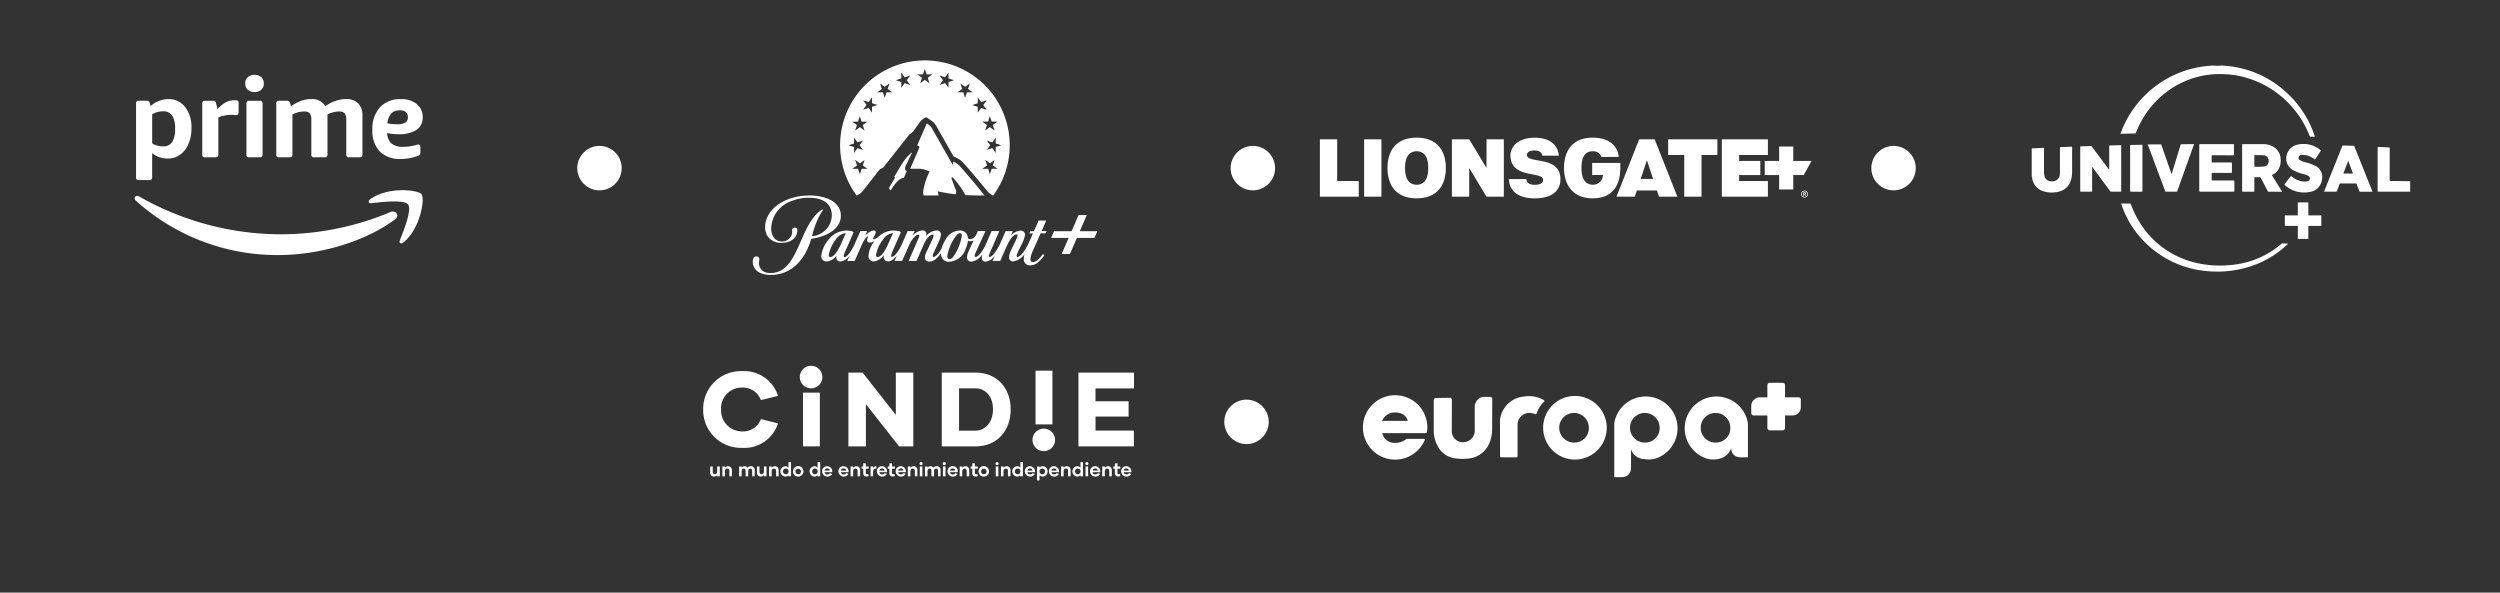 <svg xmlns="http://www.w3.org/2000/svg" xmlns:xlink="http://www.w3.org/1999/xlink" width="394.105" height="93.419" viewBox="0 0 394.105 93.419">
  <rect x="0" y="0" width="394.105" height="93.419" fill="#333333" stroke="none"/>
  <defs>
    <clipPath id="clip-path">
      <rect id="Rectángulo_18610" data-name="Rectángulo 18610" width="45.404" height="28.416" fill="#fff"/>
    </clipPath>
    <clipPath id="clip-path-2">
      <rect id="Rectángulo_10197" data-name="Rectángulo 10197" width="54.318" height="33.814" fill="none"/>
    </clipPath>
  </defs>
  <g id="pqt_familiar_internacional" transform="translate(-9151 -3294)">
    <g id="Grupo_32707" data-name="Grupo 32707" transform="translate(0 -5)">
      <g id="Grupo_32700" data-name="Grupo 32700" transform="translate(9151 3299)">
        <rect id="Rectángulo_18532" data-name="Rectángulo 18532" width="87.278" height="52.682" rx="5" transform="translate(0 0)" fill="none"/>
        <g id="Grupo_20453" data-name="Grupo 20453" transform="translate(21.229 11.794)" clip-path="url(#clip-path)">
          <path id="Trazado_43170" data-name="Trazado 43170" d="M1.138,25.267a.481.481,0,0,1-.331-.1.449.449,0,0,1-.1-.34V13.2a.449.449,0,0,1,.1-.34.481.481,0,0,1,.331-.1H2.393a.45.45,0,0,1,.488.383L3,13.605a3.855,3.855,0,0,1,1.264-.8,4.036,4.036,0,0,1,1.508-.3A3.236,3.236,0,0,1,8.45,13.745a5.228,5.228,0,0,1,.985,3.347,6.1,6.1,0,0,1-.488,2.528,3.951,3.951,0,0,1-1.325,1.665,3.267,3.267,0,0,1-1.918.584,4.076,4.076,0,0,1-1.36-.227,3.269,3.269,0,0,1-1.1-.628v3.817a.477.477,0,0,1-.1.34.477.477,0,0,1-.34.1ZM4.955,19.95a1.632,1.632,0,0,0,1.438-.662A3.719,3.719,0,0,0,6.856,17.2a3.818,3.818,0,0,0-.453-2.11,1.629,1.629,0,0,0-1.447-.662,3.317,3.317,0,0,0-1.708.471V19.48a3.2,3.2,0,0,0,1.708.471" transform="translate(-0.487 -8.672)" fill="#fff"/>
          <path id="Trazado_43171" data-name="Trazado 43171" d="M35.186,22.071a.376.376,0,0,1-.436-.436V13.6a.449.449,0,0,1,.1-.34.481.481,0,0,1,.331-.1h1.255a.451.451,0,0,1,.488.383l.227.942A4.973,4.973,0,0,1,38.472,13.4a2.808,2.808,0,0,1,1.316-.323h.244a.51.51,0,0,1,.348.1.448.448,0,0,1,.1.34v1.464a.48.48,0,0,1-.1.331.448.448,0,0,1-.34.1q-.122,0-.314-.017c-.128-.011-.291-.017-.488-.017a5.2,5.2,0,0,0-.976.113,4.8,4.8,0,0,0-.976.288v5.857a.482.482,0,0,1-.1.331.449.449,0,0,1-.34.1Z" transform="translate(-24.095 -9.067)" fill="#fff"/>
          <path id="Trazado_43172" data-name="Trazado 43172" d="M58.307,2.719a1.514,1.514,0,0,1-1.063-.366,1.278,1.278,0,0,1-.4-.994,1.278,1.278,0,0,1,.4-.994,1.728,1.728,0,0,1,2.126,0,1.28,1.28,0,0,1,.4.994,1.28,1.28,0,0,1-.4.994,1.516,1.516,0,0,1-1.063.366M57.47,13a.376.376,0,0,1-.436-.436V4.532a.448.448,0,0,1,.1-.34.481.481,0,0,1,.331-.1h1.674a.476.476,0,0,1,.34.1.476.476,0,0,1,.1.34v8.036a.48.48,0,0,1-.1.331.448.448,0,0,1-.34.1Z" transform="translate(-39.414 0)" fill="#fff"/>
          <path id="Trazado_43173" data-name="Trazado 43173" d="M73.243,21.676a.376.376,0,0,1-.436-.436V13.2a.449.449,0,0,1,.1-.34.481.481,0,0,1,.331-.1H74.5a.45.45,0,0,1,.488.383l.14.471a7.517,7.517,0,0,1,1.665-.863,4.689,4.689,0,0,1,1.525-.253,2.346,2.346,0,0,1,2.214,1.115,7.138,7.138,0,0,1,1.674-.854,5.087,5.087,0,0,1,1.621-.262,2.537,2.537,0,0,1,1.891.68,2.587,2.587,0,0,1,.671,1.9V21.24a.481.481,0,0,1-.1.331.449.449,0,0,1-.34.1H84.277a.377.377,0,0,1-.436-.436v-5.6q0-1.185-1.063-1.185a4.42,4.42,0,0,0-1.9.453V21.24a.48.48,0,0,1-.1.331.448.448,0,0,1-.34.1H78.769a.376.376,0,0,1-.436-.436v-5.6q0-1.185-1.063-1.185a4.25,4.25,0,0,0-1.918.47V21.24a.481.481,0,0,1-.1.331.449.449,0,0,1-.34.1Z" transform="translate(-50.483 -8.672)" fill="#fff"/>
          <path id="Trazado_43174" data-name="Trazado 43174" d="M126.692,21.938a4.434,4.434,0,0,1-3.321-1.185,4.66,4.66,0,0,1-1.159-3.4A5.056,5.056,0,0,1,123.4,13.8a4.251,4.251,0,0,1,3.295-1.29,3.776,3.776,0,0,1,2.536.784,2.617,2.617,0,0,1,.915,2.092,2.241,2.241,0,0,1-.985,1.979,5.166,5.166,0,0,1-2.9.671,6.866,6.866,0,0,1-1.726-.192,2.367,2.367,0,0,0,.706,1.673,2.778,2.778,0,0,0,1.822.506,7.237,7.237,0,0,0,.95-.061,11.81,11.81,0,0,0,1.281-.27.654.654,0,0,1,.1-.026.548.548,0,0,1,.087-.009q.3,0,.3.4v.8a.723.723,0,0,1-.078.392.641.641,0,0,1-.305.2,7.482,7.482,0,0,1-2.7.488m-.575-5.473a2.368,2.368,0,0,0,1.29-.27.93.93,0,0,0,.4-.828q0-1.1-1.307-1.1-1.674,0-1.935,2.057a7.916,7.916,0,0,0,1.551.14" transform="translate(-84.74 -8.672)" fill="#fff"/>
          <path id="Trazado_43175" data-name="Trazado 43175" d="M41.04,65.954c-4.971,3.668-12.177,5.619-18.383,5.619A33.267,33.267,0,0,1,.2,63.007c-.465-.42-.05-.994.509-.669A45.2,45.2,0,0,0,23.179,68.3a44.7,44.7,0,0,0,17.138-3.507c.84-.356,1.545.554.722,1.161" transform="translate(0 -43.158)" fill="#fff" fill-rule="evenodd"/>
          <path id="Trazado_43176" data-name="Trazado 43176" d="M126.534,61.571c-.636-.814-4.2-.386-5.805-.194-.485.058-.561-.366-.123-.673,2.846-2,7.508-1.421,8.05-.752s-.143,5.349-2.81,7.58c-.41.343-.8.16-.619-.293.6-1.5,1.944-4.853,1.307-5.668" transform="translate(-83.426 -41.136)" fill="#fff" fill-rule="evenodd"/>
        </g>
      </g>
      <g id="Grupo_32701" data-name="Grupo 32701" transform="translate(366 138.641)">
        <rect id="Rectángulo_18532-2" data-name="Rectángulo 18532" width="88.105" height="53.18" rx="5" transform="translate(8887 3160.359)" fill="none"/>
        <g id="paramount_Blanco" data-name="paramount + Blanco" transform="translate(8903.669 3169.884)">
          <g id="paramount_Blanco-2" data-name="paramount + Blanco" transform="translate(0 0)" clip-path="url(#clip-path-2)">
            <path id="Trazado_25772" data-name="Trazado 25772" d="M363.269,246.624c-.131-.054-.352-.3.012-.984l.847-1.771c.024-.054-.036-.119-.077-.078l-.74.746a12.778,12.778,0,0,0-1.062,1.581l-.895,1.491a.119.119,0,0,1,.107.179l-.823,1.378c-.2.34.161.585.209.5,1.288-2.082,2.04-1.915,2.04-1.915l.43-1a.1.1,0,0,0,0-.08.1.1,0,0,0-.056-.057" transform="translate(-339.071 -229.238)" fill="#fff"/>
            <path id="Trazado_25773" data-name="Trazado 25773" d="M244.166,0a13.367,13.367,0,0,0-10.754,21.3,2.788,2.788,0,0,0,1.1-.883L237,17.237a.507.507,0,0,1,.2-.155l.376-.161,4.092-5.189.6-.465,1.217-1.7a.506.506,0,0,1,.113-.113l.531-.388a.382.382,0,0,1,.441-.006l.644.453a2.535,2.535,0,0,1,.817.942L248.609,15a.406.406,0,0,0,.2.2,3.55,3.55,0,0,1,1.479,1.02c.31.334,1.664,1.855,3.567,4.211a2.7,2.7,0,0,0,1.074.871A13.368,13.368,0,0,0,244.166,0M234.4,14.106l-.865-.28-.537.74v-.913l-.865-.28.865-.28v-.919l.537.74.865-.28-.537.74Zm-.2,2.982-.28.865-.28-.865h-.913l.74-.537-.286-.865.74.537.74-.537-.28.865.74.537Zm.173-6.9.28.865-.74-.537-.74.537.28-.865-.74-.537h.913l.28-.865.28.865h.913Zm1.461-1.962-.537-.74-.865.28.537-.74-.537-.74.865.28.537-.74V6.74l.865.28-.865.28Zm2.278-3.191-.28.871-.28-.871h-.913l.74-.537-.28-.865.74.537.74-.537-.28.865.74.537Zm2.869-1.461-.537.74V3.4l-.865-.28.865-.28V1.926l.537.74.865-.28-.537.74.537.74Zm3.638-.835.28.865-.74-.537-.74.537.28-.865-.74-.537h.913l.28-.865.28.865h.913Zm3.268.662v.913l-.537-.74-.865.28.537-.74-.537-.74.865.28.537-.74v.924l.865.28Zm6.042,9.233.865.28.537-.74v.913l.865.28-.865.28v.913l-.537-.74-.865.28.537-.74ZM250.5,5.9l-.28-.865h-.913l.74-.537-.28-.865.74.537.74-.537-.28.865.74.537h-.918Zm2,2.32V7.312l-.865-.28.865-.28V5.839l.537.74.865-.28-.537.74.537.74-.865-.28Zm1.634,1.425.28-.865.28.865h.913l-.74.537.28.865-.74-.537-.74.537.28-.865-.74-.537Zm.561,7.438-.274.865-.28-.865h-.913l.74-.537-.286-.865.74.537.739-.537-.28.865.74.537Z" transform="translate(-217.034)" fill="#fff"/>
            <path id="Trazado_25774" data-name="Trazado 25774" d="M423.351,177.571a.857.857,0,0,0-.03-.823l-.59-1.592c-.084-.2.1-.328.215-.191a17.685,17.685,0,0,1,1.408,1.825l.549.913c.477.03,1.783.066,3.042.066a3.585,3.585,0,0,1-.352-.406c-2.147-2.666-3.513-4.151-3.525-4.163a2.407,2.407,0,0,0-.972-.716l-.155-.072v.406a.049.049,0,0,1-.1.024l-3.161-5.553v-.018a1.778,1.778,0,0,0-.567-.656l-.31-.215-1.509,3.477a.328.328,0,0,1,.3.453l-1.4,3.221h1.276a3.8,3.8,0,0,1,1.443.286l.34.137a10.645,10.645,0,0,0-1.02,3.2,2.29,2.29,0,0,0,.083.591h2.344l-.1-.65a25.04,25.04,0,0,0,2.785.459" transform="translate(-391.376 -156.475)" fill="#fff"/>
            <path id="Trazado_25775" data-name="Trazado 25775" d="M13.874,360.191c0-2.153-2.284-3.191-4.992-3.191-2.9,0-5.565,1.288-6.537,3.28a3.776,3.776,0,0,0-.412,1.712,2.576,2.576,0,0,0,.412,1.455,2.553,2.553,0,0,0,2.26,1.008c1.348,0,2.41-.74,2.41-2.022a.351.351,0,0,0-.4-.358c-.418,0-.429.239-.418.358a1.59,1.59,0,0,1-1.616,1.813c-1.2,0-1.694-1.014-1.694-2.105a4.762,4.762,0,0,1,3.418-4.336,6.96,6.96,0,0,1,2.553-.447c1.974,0,3.591.758,3.591,2.791a3.386,3.386,0,0,1-3.131,3.268l.072-.227a12.484,12.484,0,0,1,1.473-3.62,2.79,2.79,0,0,1,.191-.256l-.1-.119a4.149,4.149,0,0,0-.429.3c-3.268,2.553-3.37,9.728-7.724,9.728a3.372,3.372,0,0,1-.447-.03,1.524,1.524,0,0,1-1.384-1.6c0-.167.06-.4.06-.531a.435.435,0,0,0-.429-.447H.55c-.388,0-.549.31-.561.746-.03,1.264.907,2,2.35,2.141.161.012.316.018.489.018,3.4,0,5.481-2.571,6.37-5.69a7.48,7.48,0,0,0,1.324-.28c1.575-.441,3.352-1.5,3.352-3.358" transform="translate(0.011 -335.707)" fill="#fff"/>
            <path id="Trazado_25776" data-name="Trazado 25776" d="M216.459,423.1h-1.193l-.274.626-.471,1.056h-.561l-.167.358h.579l-.692,1.545c-.5,1.086-1.276,2.153-1.724,2.153-.1,0-.161-.042-.161-.137a1.417,1.417,0,0,1,.137-.471c.107-.28.37-.805.537-1.157a5.682,5.682,0,0,0,.65-1.682.672.672,0,0,0-.74-.7,2.3,2.3,0,0,0-1.5.805l.3-.716h-1.121l-.919,2.093c-.37.74-1.115,1.962-1.587,1.962-.1,0-.137-.06-.137-.161a.841.841,0,0,1,.071-.257l.591-1.378.99-2.279h-1.217l-.966,2.219c-.3.686-1.056,1.855-1.545,1.855a.155.155,0,0,1-.167-.137v-.042a1.663,1.663,0,0,1,.161-.5l.507-1.115,1.044-2.279h-1.2l-.239.519a1.17,1.17,0,0,1-.954.757.4.4,0,0,1-.388-.179,1.189,1.189,0,0,0-1.276-1.175,2.578,2.578,0,0,0-2.171,1.306,6.677,6.677,0,0,0-.716,1.586c-.429.71-.877,1.259-1.235,1.259-.09,0-.149-.048-.149-.167a1.96,1.96,0,0,1,.161-.489l.775-1.688a3.283,3.283,0,0,0,.37-1.2.615.615,0,0,0-.656-.62,2.4,2.4,0,0,0-1.676.865,1.141,1.141,0,0,0,.018-.256.538.538,0,0,0-.608-.608,2.168,2.168,0,0,0-1.545.865l.316-.775h-1.091l-.924,2.094c-.441.984-1.145,1.962-1.545,1.962-.089,0-.149-.048-.149-.167a5.253,5.253,0,0,1,.286-.847l1.229-2.779c.089-.209-.5-.34-1.247-.34a3.561,3.561,0,0,0-2.135.865,1.928,1.928,0,0,1-.859.507c-.149,0-.107-.042-.107-.089,0-.167.412-.65.412-1.014,0-.167-.09-.28-.322-.28a2.159,2.159,0,0,0-1.336.859l.316-.769h-1.074l-.924,2.094c-.441.984-1.169,2.016-1.563,2.016-.089,0-.149-.048-.149-.167a4.314,4.314,0,0,1,.31-.889l1.229-2.791c.089-.209-.5-.34-1.247-.34a3.684,3.684,0,0,0-2.75,1.515,4.868,4.868,0,0,0-1.068,2.421.817.817,0,0,0,.889.936,2.241,2.241,0,0,0,1.515-.924,1.988,1.988,0,0,0-.042.238c0,.4.161.686.65.686a2.071,2.071,0,0,0,1.455-.924l-.37.847h1.163l1.145-2.6c.382-.847.805-1.288.924-1.288s.06.018.06.048a1.785,1.785,0,0,0-.179.549c0,.221.119.388.441.388a1.306,1.306,0,0,0,.775-.28,4.294,4.294,0,0,0-.984,2.32.817.817,0,0,0,.889.936,2.361,2.361,0,0,0,1.533-1,2.431,2.431,0,0,0-.018.28.651.651,0,0,0,.668.716c.447,0,.895-.31,1.4-.918l-.37.835h1.2l1.1-2.481c.477-1.074,1.127-1.652,1.443-1.652a.143.143,0,0,1,.161.131v.03a1.074,1.074,0,0,1-.1.346l-1.575,3.638h1.229l1.115-2.529c.477-1.086,1.008-1.616,1.408-1.616.119,0,.167.06.167.191a1.086,1.086,0,0,1-.107.4l-1.08,2.29a2.126,2.126,0,0,0-.179.7c0,.352.191.656.728.656.7,0,1.229-.531,1.825-1.318v.167a1.185,1.185,0,0,0,1.324,1.175,2.861,2.861,0,0,0,2.523-1.962,4.253,4.253,0,0,0,.388-1.348.759.759,0,0,0,.388.078,1.051,1.051,0,0,0,.519-.131l-.191.411c-.221.459-.459.966-.65,1.4a2.248,2.248,0,0,0-.209.805.674.674,0,0,0,.728.74,2.45,2.45,0,0,0,1.634-1.109h.012a1.84,1.84,0,0,0-.048.412c0,.358.107.7.608.7a2.2,2.2,0,0,0,1.467-.948l-.37.835h1.2l.966-2.195c.549-1.235,1.1-1.986,1.6-1.986a.167.167,0,0,1,.167.149v.03a6.373,6.373,0,0,1-.567,1.348c-.268.573-.441.919-.567,1.229a2.344,2.344,0,0,0-.209.829.617.617,0,0,0,.68.668,2.66,2.66,0,0,0,1.783-1.187,2.48,2.48,0,0,0-.137.757.946.946,0,0,0,1.008,1.05,1.868,1.868,0,0,0,1.085-.358,4.974,4.974,0,0,0,1.139-1.235l-.209-.2A4.451,4.451,0,0,1,215,429.41a1.013,1.013,0,0,1-.62.238c-.251,0-.412-.131-.412-.447a4.1,4.1,0,0,1,.382-1.324c.012-.012.34-.745.65-1.455.257-.6.519-1.175.567-1.294h.787l.161-.358h-.775Zm-34,5.75c-.167,0-.286-.06-.286-.28a5.5,5.5,0,0,1,1.109-2.469,2.128,2.128,0,0,1,1.587-1.008l-.757,1.694c-.567,1.276-1.187,2.064-1.646,2.064m7.455,0a.259.259,0,0,1-.3-.28,5.5,5.5,0,0,1,1.109-2.469,2.128,2.128,0,0,1,1.587-1.008l-.769,1.694c-.579,1.306-1.163,2.064-1.634,2.064m13.235-3.3a7.9,7.9,0,0,1-1.264,3.149c-.268.376-.5.489-.7.489s-.358-.227-.316-.567a7.64,7.64,0,0,1,1.229-2.911c.31-.429.519-.608.758-.608s.31.2.3.447" transform="translate(-170.199 -397.865)" fill="#fff"/>
            <path id="Trazado_25777" data-name="Trazado 25777" d="M793.121,411.335l1.1-2.535h-1.3l-1.1,2.535h-2.762L788.6,412.4h2.762l-1.1,2.535h1.3l1.1-2.535h2.761l.459-1.062Z" transform="translate(-741.565 -384.418)" fill="#fff"/>
          </g>
        </g>
      </g>
      <g id="Grupo_32703" data-name="Grupo 32703" transform="translate(9457 3299)">
        <rect id="Rectángulo_18532-3" data-name="Rectángulo 18532" width="88.105" height="53.18" rx="5" transform="translate(0 0)" fill="none"/>
        <g id="Grupo_22158" data-name="Grupo 22158" transform="translate(14.288 10.319)">
          <path id="Trazado_42240" data-name="Trazado 42240" d="M44.983-378.069c-.54.025-1.08.047-1.62.06-.107,0-.133.028-.132.134,0,1.088,0,2.176,0,3.264,0,.245.008.491-.006.735a1.2,1.2,0,0,1-1.359,1.265,1.083,1.083,0,0,1-1.055-.8,2,2,0,0,1-.088-.6c0-1.241,0-2.482,0-3.723,0-.139-.035-.161-.167-.155-.591.028-1.181.078-1.773.07v4.383a1.437,1.437,0,0,1,.09.406,2.488,2.488,0,0,0,1.768,1.984,4.361,4.361,0,0,0,2.577.011,2.5,2.5,0,0,0,1.726-1.694,4.552,4.552,0,0,0,.207-1.447c0-1.241,0-2.482.006-3.723C45.164-378.055,45.111-378.075,44.983-378.069Z" transform="translate(-38.788 390.88)" fill="#fff"/>
          <path id="Trazado_42241" data-name="Trazado 42241" d="M232.621-372.585c-.124,0-.148-.043-.148-.158,0-1.655,0-3.31.006-4.965,0-.13-.038-.162-.156-.166-.535-.02-1.07-.043-1.6-.076-.129-.008-.146.032-.146.146q0,3.379,0,6.758c0,.115.022.153.146.152.976-.006,1.951,0,2.927,0l2.053,0v-1.655C234.673-372.567,233.647-372.58,232.621-372.585Z" transform="translate(-176.05 390.795)" fill="#fff"/>
          <path id="Trazado_42242" data-name="Trazado 42242" d="M140.908-423.1c0-.009.013-.015.008-.026h-.889c-.005.011,0,.018.008.027Z" transform="translate(-111.245 423.13)" fill="#fff"/>
          <path id="Trazado_42243" data-name="Trazado 42243" d="M143.367-423.106c0-.008.011-.015.006-.025h-.214c0,.009,0,.017,0,.026Z" transform="translate(-113.487 423.13)" fill="#fff"/>
          <path id="Trazado_42244" data-name="Trazado 42244" d="M139.483-423.1a.168.168,0,0,0,0-.027h-.215c-.005.01,0,.017.006.025Z" transform="translate(-110.704 423.13)" fill="#fff"/>
          <path id="Trazado_42245" data-name="Trazado 42245" d="M90.414-412.535a14.6,14.6,0,0,1,.716-1.551,14.418,14.418,0,0,1,4.953-5.459,13.935,13.935,0,0,1,8.283-2.211,14.234,14.234,0,0,1,3.973.725,15.206,15.206,0,0,1,6.622,4.377,15.014,15.014,0,0,1,2.826,4.617c.041.106.087.154.205.145.153-.012.306,0,.46,0,.178,0,.179,0,.123-.165a15.986,15.986,0,0,0-4.262-6.653A15.961,15.961,0,0,0,104.06-423.1a.131.131,0,0,1,0-.026h-.184a.059.059,0,0,1,0,.025h-.008c0,.007,0,.016-.005.022a.164.164,0,0,1-.2-.021h-.012c0,.008,0,.018-.007.024a2.691,2.691,0,0,1-.859,0c-.008-.005,0-.015-.006-.022h-.011a.167.167,0,0,1-.2.019c-.007-.006,0-.014,0-.021h-.008a.123.123,0,0,1,0-.025h-.184a.068.068,0,0,1,0,.027,16.2,16.2,0,0,0-14.4,10.74c.774-.018,1.544-.036,2.314-.05C90.377-412.415,90.391-412.475,90.414-412.535Z" transform="translate(-73.989 423.13)" fill="#fff"/>
          <path id="Trazado_42246" data-name="Trazado 42246" d="M72.137-378.8c0-.106-.023-.135-.134-.131-.535.021-1.071.034-1.607.046-.111,0-.151.035-.151.158.005,1.154,0,2.309,0,3.463a.323.323,0,0,1-.024.182l-.175-.233-2.521-3.371c-.043-.057-.077-.111-.167-.108-.515.019-1.03.036-1.545.046-.106,0-.137.032-.137.139q0,3.441,0,6.88c0,.112.036.133.139.132.526,0,1.052-.007,1.578,0,.126,0,.16-.031.159-.159-.005-1.195,0-2.39,0-3.585,0-.05-.019-.107.027-.157q1.4,1.9,2.794,3.789a.229.229,0,0,0,.211.112q.7-.01,1.41,0c.113,0,.143-.023.143-.14-.005-1.154,0-2.309,0-3.463C72.134-376.4,72.133-377.6,72.137-378.8Z" transform="translate(-58.034 391.496)" fill="#fff"/>
          <path id="Trazado_42247" data-name="Trazado 42247" d="M160.207-374.53c-.056-.089-.053-.122.048-.174a2.244,2.244,0,0,0,1.165-1.389,2.951,2.951,0,0,0,.1-1.122,2.3,2.3,0,0,0-1.3-1.973,3.208,3.208,0,0,0-1.448-.333c-1.057-.007-2.115,0-3.172,0-.109,0-.147.02-.147.141q.006,3.609,0,7.218c0,.11.02.148.14.146q.82-.011,1.64,0c.128,0,.147-.042.146-.155,0-.664,0-1.328-.005-1.992,0-.125.038-.152.153-.147a5.732,5.732,0,0,0,.628,0,.246.246,0,0,1,.269.161c.35.679.709,1.353,1.064,2.029.029.054.044.1.127.1.7,0,1.408,0,2.141,0l-.1-.168Q160.932-373.361,160.207-374.53Zm-.617-2.051a.811.811,0,0,1-.694.589,10.576,10.576,0,0,1-1.451.035c-.086,0-.064-.062-.064-.108,0-.27,0-.54,0-.811s0-.531,0-.8c0-.06,0-.108.083-.106.444.011.888-.023,1.33.016A.88.88,0,0,1,159.59-376.581Z" transform="translate(-122.288 391.922)" fill="#fff"/>
          <path id="Trazado_42248" data-name="Trazado 42248" d="M131.832-372.022q2.636-.006,5.271,0c.1,0,.127-.025.126-.125-.005-.485-.008-.971,0-1.456,0-.146-.023-.2-.186-.194-1.078.009-2.155,0-3.234.007-.11,0-.164-.013-.159-.145.011-.3.012-.592,0-.888-.005-.138.037-.167.17-.166.96.006,1.92,0,2.881.006.115,0,.146-.03.144-.144-.007-.449-.008-.9,0-1.348,0-.129-.034-.159-.16-.158-.965.005-1.931,0-2.9.005-.105,0-.14-.026-.138-.135.007-.281.01-.562,0-.843-.005-.129.03-.158.157-.157,1.077.006,2.156,0,3.233.005.092,0,.132-.013.13-.121q-.01-.758,0-1.517c0-.117-.043-.129-.142-.129q-2.59,0-5.179,0c-.12,0-.152.03-.151.151,0,1.2,0,2.4,0,3.6s0,2.411,0,3.616C131.7-372.056,131.72-372.021,131.832-372.022Z" transform="translate(-105.287 391.923)" fill="#fff"/>
          <path id="Trazado_42249" data-name="Trazado 42249" d="M183.748-376.188a6.526,6.526,0,0,0-1.349-.48,3.282,3.282,0,0,1-.968-.365.43.43,0,0,1-.243-.455.446.446,0,0,1,.38-.35,1.568,1.568,0,0,1,.609-.012,3.334,3.334,0,0,1,1.5.648c.089.065.121.054.178-.035.255-.4.515-.8.784-1.187.071-.1.059-.152-.034-.229a4.064,4.064,0,0,0-2.656-.934,3.528,3.528,0,0,0-.9.1,2.227,2.227,0,0,0-1.739,2.714,2.05,2.05,0,0,0,1.093,1.348,6.03,6.03,0,0,0,1.495.566,3.144,3.144,0,0,1,.856.315.43.43,0,0,1,.225.422.44.44,0,0,1-.3.388,1.2,1.2,0,0,1-.435.073,3.234,3.234,0,0,1-2.093-.774c-.152-.121-.152-.122-.273.036l-.776,1.006c-.165.215-.167.218.044.393a4.511,4.511,0,0,0,3.768.98,2.2,2.2,0,0,0,1.955-1.925A1.956,1.956,0,0,0,183.748-376.188Z" transform="translate(-139.128 391.966)" fill="#fff"/>
          <path id="Trazado_42250" data-name="Trazado 42250" d="M207.31-374.48l-1.633-4.08c-.028-.068-.042-.135-.151-.137q-.8-.01-1.607-.04c-.109,0-.146.04-.182.132q-1.155,2.893-2.316,5.785l-.538,1.342c.02.01.028.018.037.018.623,0,1.246,0,1.87,0,.085,0,.1-.052.12-.109.139-.361.281-.721.416-1.083a.136.136,0,0,1,.153-.1q1.2.006,2.391,0a.136.136,0,0,1,.152.107c.133.357.275.712.407,1.07a.158.158,0,0,0,.177.121c.6-.005,1.2,0,1.793,0,.034,0,.068,0,.1-.006.016-.046-.01-.075-.023-.108Zm-3.39.159.77-2.021.747,2.021Z" transform="translate(-154.801 391.358)" fill="#fff"/>
          <path id="Trazado_42251" data-name="Trazado 42251" d="M108.288-379.369q-.385,1.264-.777,2.525c-.208.673-.417,1.347-.627,2.026-.052-.026-.053-.073-.065-.108q-.376-1.074-.747-2.149-.4-1.146-.8-2.292c-.02-.058-.033-.106-.119-.105-.668,0-1.337,0-2.039,0,.029.088.041.126.055.164q1.343,3.588,2.684,7.176a.154.154,0,0,0,.177.116q.781-.008,1.563,0a.17.17,0,0,0,.193-.136q1.136-3.184,2.279-6.365c.118-.328.235-.657.358-1h-.171c-.6.005-1.195.014-1.792.012C108.351-379.506,108.317-379.465,108.288-379.369Z" transform="translate(-84.829 391.916)" fill="#fff"/>
          <path id="Trazado_42252" data-name="Trazado 42252" d="M95.172-379.166c-.576.018-1.152.028-1.729.036-.09,0-.107.03-.107.113q0,3.569,0,7.139c0,.1.031.115.121.115.557,0,1.113-.005,1.67,0,.116,0,.152-.023.151-.147-.005-1.18,0-2.359,0-3.539s0-2.39,0-3.585C95.275-379.106,95.29-379.17,95.172-379.166Z" transform="translate(-77.829 391.665)" fill="#fff"/>
          <path id="Trazado_42253" data-name="Trazado 42253" d="M184.874-345.146h-2.048v-2.048h-1.658v2.048H179.12v1.658h2.048v2.048h1.658v-2.048h2.048Z" transform="translate(-139.225 368.782)" fill="#fff"/>
          <path id="Trazado_42254" data-name="Trazado 42254" d="M105.454-336.858a16.585,16.585,0,0,1-3.969-.115,14.577,14.577,0,0,1-4.5-1.405,14.135,14.135,0,0,1-6.108-5.971,15.581,15.581,0,0,1-.952-2.1c-.019-.052-.02-.12-.112-.119-.469,0-.937,0-1.4,0-.023.055.007.091.02.128a15.1,15.1,0,0,0,3.5,5.768,15.659,15.659,0,0,0,9.969,4.757,16.683,16.683,0,0,0,5.742-.424,15.341,15.341,0,0,0,7.087-3.9l-.975-.049A14.035,14.035,0,0,1,105.454-336.858Z" transform="translate(-74.299 368.332)" fill="#fff"/>
        </g>
      </g>
      <g id="Grupo_32702" data-name="Grupo 32702" transform="translate(9355 3299)">
        <g id="Grupo_32673" data-name="Grupo 32673" transform="translate(4.069 21.703)">
          <path id="Trazado_42373" data-name="Trazado 42373" d="M76.595,8.884a.176.176,0,0,0-.152-.282h-.23v.579h.109V8.955h.08l.124.225h.125l-.137-.241A.168.168,0,0,0,76.595,8.884Zm-.161-.035h-.113V8.71h.113c.055,0,.084.023.084.069S76.49,8.849,76.434,8.849Zm-.033-.5a.544.544,0,1,0,.544.544A.544.544,0,0,0,76.4,8.348Zm0,.982a.438.438,0,1,1,.438-.438A.439.439,0,0,1,76.4,9.33Zm-.123-3.435H74.627V8.164H72.4V5.895H70.131V3.667H72.4V1.4h2.228V3.667h2.888Zm-5.65.94V9.305H63.365V.257h7.263V2.728H66.093v.939H69.43V5.895H66.093v.94ZM54.9.257h7.761V2.728h-2.5V9.305H57.436V2.728H54.9Zm-4.564,0L46.757,9.3h2.891l.326-.983h3.164l.326.983h2.891L52.773.257Zm.237,6.252.98-2.953.98,2.953ZM47.365,4.781c-.01,2.448-1,4.781-4.361,4.781-3.312,0-4.51-2.333-4.521-4.781C38.494,2.333,39.585,0,43.005,0h0c3.529,0,4.092,2.333,4.1,3.041H44.35s-.118-.9-1.338-.9c-.993,0-1.774.618-1.774,2.637,0,2.127.94,2.637,1.771,2.637a1.528,1.528,0,0,0,1.605-1.535H42.924V3.98h4.441ZM37.922,6.566c0,1.675-1.212,3-4.026,3-3.8,0-4.085-2.333-4.095-3.041h2.757c0,.387.226.9,1.338.9,1.007,0,1.3-.388,1.3-.753,0-1.48-5.161-.066-5.161-3.937,0-.639.519-2.727,3.848-2.727,3.275,0,3.774,2.139,3.774,2.829H35.031c0-.286-.2-.818-1.192-.818-.885,0-1.192.322-1.192.717C32.647,4.179,37.922,2.728,37.922,6.566ZM26.268.257H29V9.305H26.268L23.539,4.781V9.305H20.811V.257H23.54l2.728,4.524ZM15.256,0c-3.474,0-4.593,2.333-4.6,4.781.01,2.448,1.129,4.781,4.6,4.781s4.593-2.333,4.6-4.781C19.849,2.333,18.73,0,15.256,0Zm0,7.418c-.885,0-1.829-.51-1.829-2.637s.944-2.637,1.829-2.637,1.829.51,1.829,2.637S16.141,7.418,15.256,7.418ZM6.973.257H9.7V9.305H6.973ZM2.728,6.834h3.4V9.305H0V.257H2.728Z" transform="translate(0)" fill="#fff"/>
        </g>
        <rect id="Rectángulo_18532-4" data-name="Rectángulo 18532" width="87.278" height="52.682" rx="5" transform="translate(0 0)" fill="none"/>
      </g>
      <ellipse id="Elipse_402" data-name="Elipse 402" cx="3.503" cy="3.503" rx="3.503" ry="3.503" transform="translate(9242 3322)" fill="#fff"/>
      <ellipse id="Elipse_403" data-name="Elipse 403" cx="3.503" cy="3.503" rx="3.503" ry="3.503" transform="translate(9345 3322)" fill="#fff"/>
      <ellipse id="Elipse_404" data-name="Elipse 404" cx="3.503" cy="3.503" rx="3.503" ry="3.503" transform="translate(9446 3322)" fill="#fff"/>
    </g>
    <g id="Grupo_32706" data-name="Grupo 32706" transform="translate(-5 -23)">
      <g id="Grupo_32704" data-name="Grupo 32704" transform="translate(9256 3356)">
        <rect id="Rectángulo_18532-5" data-name="Rectángulo 18532" width="89.337" height="53.925" rx="5" transform="translate(0 0)" fill="none"/>
        <g id="Grupo_22160" data-name="Grupo 22160" transform="translate(10.852 18.665)">
          <path id="Trazado_42620" data-name="Trazado 42620" d="M0,12.179A5.936,5.936,0,0,1,6.1,6.132a5.6,5.6,0,0,1,5.7,3.9L9.1,10.7a3.038,3.038,0,0,0-2.99-1.977,3.25,3.25,0,0,0-3.289,3.439,3.306,3.306,0,0,0,3.289,3.472A2.994,2.994,0,0,0,9.1,13.69l2.691.681a5.544,5.544,0,0,1-5.648,3.854A5.948,5.948,0,0,1,0,12.179" transform="translate(0 -5.29)" fill="#fff"/>
          <rect id="Rectángulo_18371" data-name="Rectángulo 18371" width="2.658" height="8.472" transform="translate(15.732 4.231)" fill="#fff"/>
          <path id="Trazado_42621" data-name="Trazado 42621" d="M176.926,7.827V19.455h-2.243l-5.233-6.661v6.661h-2.758V7.827h2.243l5.233,6.661V7.827Z" transform="translate(-143.801 -6.752)" fill="#fff"/>
          <path id="Trazado_42622" data-name="Trazado 42622" d="M284.734,13.641c0,3.372-2.176,5.814-5.5,5.814H273.87V7.827h5.366c3.272,0,5.5,2.359,5.5,5.814m-2.791-.05c0-2.043-1.213-3.289-2.774-3.289h-2.575V16.98h2.575c1.562,0,2.774-1.345,2.774-3.389" transform="translate(-236.26 -6.752)" fill="#fff"/>
          <path id="Trazado_42623" data-name="Trazado 42623" d="M433.444,10.319v2.027h5.216v2.409h-5.216v2.209h6.047v2.492h-8.738V7.827h8.755v2.492Z" transform="translate(-371.598 -6.752)" fill="#fff"/>
          <path id="Trazado_42624" data-name="Trazado 42624" d="M114.447,1.777A1.777,1.777,0,1,1,112.669,0a1.778,1.778,0,0,1,1.777,1.777" transform="translate(-95.663 0)" fill="#fff"/>
          <rect id="Rectángulo_18372" data-name="Rectángulo 18372" width="2.658" height="8.472" transform="translate(52.394 0.768)" fill="#fff"/>
          <path id="Trazado_42625" data-name="Trazado 42625" d="M379.8,72.1a1.777,1.777,0,1,0,1.777,1.778A1.778,1.778,0,0,0,379.8,72.1" transform="translate(-326.109 -62.195)" fill="#fff"/>
          <path id="Trazado_42626" data-name="Trazado 42626" d="M9.568,115.588v1.548h-.4v-.2a.6.6,0,0,1-.5.239c-.407,0-.612-.272-.612-.688v-.9h.4v.826c0,.236.107.388.33.388s.373-.177.373-.453v-.762Z" transform="translate(-6.951 -99.714)" fill="#fff"/>
          <path id="Trazado_42627" data-name="Trazado 42627" d="M23.465,115.961v.905h-.4v-.829c0-.236-.107-.385-.33-.385s-.373.177-.373.449v.765h-.4v-1.548h.4v.2a.615.615,0,0,1,.5-.239c.4,0,.609.272.609.685" transform="translate(-18.939 -99.445)" fill="#fff"/>
          <path id="Trazado_42628" data-name="Trazado 42628" d="M43.68,115.946v.921h-.4v-.835c0-.232-.086-.379-.3-.379s-.327.162-.327.425v.789h-.407v-.835c0-.229-.083-.379-.29-.379s-.333.165-.333.437v.777h-.4v-1.547h.4v.183a.562.562,0,0,1,.459-.226.517.517,0,0,1,.465.232.644.644,0,0,1,.523-.232.591.591,0,0,1,.612.67" transform="translate(-35.558 -99.445)" fill="#fff"/>
          <path id="Trazado_42629" data-name="Trazado 42629" d="M63.218,115.588v1.548h-.4v-.2a.6.6,0,0,1-.5.239c-.407,0-.612-.272-.612-.688v-.9h.4v.826c0,.236.107.388.33.388s.373-.177.373-.453v-.762Z" transform="translate(-53.233 -99.714)" fill="#fff"/>
          <path id="Trazado_42630" data-name="Trazado 42630" d="M77.115,115.961v.905h-.4v-.829c0-.236-.107-.385-.33-.385s-.373.177-.373.449v.765h-.4v-1.548h.4v.2a.615.615,0,0,1,.5-.239c.4,0,.609.272.609.685" transform="translate(-65.221 -99.445)" fill="#fff"/>
          <path id="Trazado_42631" data-name="Trazado 42631" d="M90.368,110.6v2.233h-.407v-.19a.615.615,0,0,1-.5.232.818.818,0,0,1,0-1.633.613.613,0,0,1,.5.229V110.6Zm-.395,1.456a.436.436,0,0,0-.44-.453.456.456,0,0,0,0,.911.439.439,0,0,0,.44-.459" transform="translate(-76.517 -95.41)" fill="#fff"/>
          <path id="Trazado_42632" data-name="Trazado 42632" d="M103.063,116.093a.827.827,0,1,1,.829.817.8.8,0,0,1-.829-.817m1.263,0a.435.435,0,1,0-.434.45.427.427,0,0,0,.434-.45" transform="translate(-88.909 -99.445)" fill="#fff"/>
          <path id="Trazado_42633" data-name="Trazado 42633" d="M123.8,110.6v2.233h-.407v-.19a.615.615,0,0,1-.5.232.818.818,0,0,1,0-1.633.613.613,0,0,1,.5.229V110.6Zm-.395,1.456a.436.436,0,0,0-.44-.453.456.456,0,0,0,0,.911.439.439,0,0,0,.44-.459" transform="translate(-105.355 -95.41)" fill="#fff"/>
          <path id="Trazado_42634" data-name="Trazado 42634" d="M136.491,116.093a.784.784,0,0,1,.81-.817.815.815,0,0,1,.789.939h-1.2a.4.4,0,0,0,.45.352.4.4,0,0,0,.376-.2l.364.107a.846.846,0,0,1-1.587-.376m1.214-.132a.379.379,0,0,0-.407-.343.4.4,0,0,0-.41.343Z" transform="translate(-117.747 -99.445)" fill="#fff"/>
          <path id="Trazado_42635" data-name="Trazado 42635" d="M155.22,116.093a.784.784,0,0,1,.81-.817.815.815,0,0,1,.789.939h-1.2a.4.4,0,0,0,.45.352.4.4,0,0,0,.376-.2l.364.107a.846.846,0,0,1-1.587-.376m1.214-.132a.379.379,0,0,0-.407-.343.4.4,0,0,0-.41.343Z" transform="translate(-133.904 -99.445)" fill="#fff"/>
          <path id="Trazado_42636" data-name="Trazado 42636" d="M170.672,115.961v.905h-.4v-.829c0-.236-.107-.385-.33-.385s-.373.177-.373.449v.765h-.4v-1.548h.4v.2a.615.615,0,0,1,.5-.239c.4,0,.609.272.609.685" transform="translate(-145.93 -99.445)" fill="#fff"/>
          <path id="Trazado_42637" data-name="Trazado 42637" d="M182.948,113.935a.929.929,0,0,1-.361.073.484.484,0,0,1-.517-.553v-.664h-.26v-.355h.26v-.5h.407v.5h.453v.355h-.453v.664a.172.172,0,0,0,.19.2.377.377,0,0,0,.184-.043Z" transform="translate(-156.842 -96.563)" fill="#fff"/>
          <path id="Trazado_42638" data-name="Trazado 42638" d="M193.035,115.393v.379c-.33-.052-.511.1-.511.517v.673h-.4v-1.548h.4v.229a.465.465,0,0,1,.511-.251" transform="translate(-165.737 -99.54)" fill="#fff"/>
          <path id="Trazado_42639" data-name="Trazado 42639" d="M199.382,116.093a.784.784,0,0,1,.81-.817.815.815,0,0,1,.789.939h-1.2a.4.4,0,0,0,.45.352.4.4,0,0,0,.376-.2l.364.107a.846.846,0,0,1-1.587-.376m1.214-.132a.379.379,0,0,0-.407-.343.4.4,0,0,0-.41.343Z" transform="translate(-172.001 -99.445)" fill="#fff"/>
          <path id="Trazado_42640" data-name="Trazado 42640" d="M212.992,113.935a.929.929,0,0,1-.361.073.484.484,0,0,1-.517-.553v-.664h-.26v-.355h.26v-.5h.407v.5h.453v.355h-.453v.664a.172.172,0,0,0,.19.2.376.376,0,0,0,.183-.043Z" transform="translate(-182.76 -96.563)" fill="#fff"/>
          <path id="Trazado_42641" data-name="Trazado 42641" d="M220.94,116.093a.784.784,0,0,1,.81-.817.815.815,0,0,1,.789.939h-1.2a.4.4,0,0,0,.45.352.4.4,0,0,0,.376-.2l.364.107a.846.846,0,0,1-1.587-.376m1.214-.132a.379.379,0,0,0-.407-.343.4.4,0,0,0-.41.343Z" transform="translate(-190.598 -99.445)" fill="#fff"/>
          <path id="Trazado_42642" data-name="Trazado 42642" d="M236.392,115.961v.905h-.4v-.829c0-.236-.107-.385-.33-.385s-.373.177-.373.449v.765h-.4v-1.548h.4v.2a.615.615,0,0,1,.5-.239c.4,0,.609.272.609.685" transform="translate(-202.625 -99.445)" fill="#fff"/>
          <path id="Trazado_42643" data-name="Trazado 42643" d="M248.4,110.809a.242.242,0,1,1,.242.239.236.236,0,0,1-.242-.239m.034.456h.407v1.548h-.407Z" transform="translate(-214.286 -95.391)" fill="#fff"/>
          <path id="Trazado_42644" data-name="Trazado 42644" d="M257.008,115.946v.921h-.4v-.835c0-.232-.086-.379-.3-.379s-.327.162-.327.425v.789h-.407v-.835c0-.229-.083-.379-.29-.379s-.333.165-.333.437v.777h-.4v-1.547h.4v.183a.561.561,0,0,1,.459-.226.517.517,0,0,1,.465.232.643.643,0,0,1,.523-.232.591.591,0,0,1,.612.67" transform="translate(-219.589 -99.445)" fill="#fff"/>
          <path id="Trazado_42645" data-name="Trazado 42645" d="M274.99,110.809a.242.242,0,1,1,.242.239.236.236,0,0,1-.242-.239m.034.456h.407v1.548h-.407Z" transform="translate(-237.226 -95.391)" fill="#fff"/>
          <path id="Trazado_42646" data-name="Trazado 42646" d="M280.446,116.093a.784.784,0,0,1,.81-.817.755.755,0,0,1,.8.8.743.743,0,0,1-.009.144h-1.2a.4.4,0,0,0,.45.352.4.4,0,0,0,.376-.2l.364.107a.846.846,0,0,1-1.587-.376m1.214-.132a.379.379,0,0,0-.407-.343.4.4,0,0,0-.41.343Z" transform="translate(-241.933 -99.445)" fill="#fff"/>
          <path id="Trazado_42647" data-name="Trazado 42647" d="M295.9,115.961v.905h-.4v-.829c0-.236-.107-.385-.33-.385s-.373.177-.373.449v.765h-.4v-1.548h.4v.2a.615.615,0,0,1,.5-.239c.4,0,.609.272.609.685" transform="translate(-253.96 -99.445)" fill="#fff"/>
          <path id="Trazado_42648" data-name="Trazado 42648" d="M308.176,113.935a.929.929,0,0,1-.361.073.484.484,0,0,1-.517-.553v-.664h-.26v-.355h.26v-.5h.407v.5h.453v.355H307.7v.664a.172.172,0,0,0,.19.2.376.376,0,0,0,.183-.043Z" transform="translate(-264.873 -96.563)" fill="#fff"/>
          <path id="Trazado_42649" data-name="Trazado 42649" d="M316.123,116.093a.827.827,0,1,1,.829.817.8.8,0,0,1-.829-.817m1.263,0a.435.435,0,1,0-.434.45.427.427,0,0,0,.434-.45" transform="translate(-272.71 -99.445)" fill="#fff"/>
          <path id="Trazado_42650" data-name="Trazado 42650" d="M335.61,110.809a.242.242,0,1,1,.242.239.236.236,0,0,1-.242-.239m.034.456h.407v1.548h-.407Z" transform="translate(-289.521 -95.391)" fill="#fff"/>
          <path id="Trazado_42651" data-name="Trazado 42651" d="M343.268,115.961v.905h-.4v-.829c0-.236-.107-.385-.33-.385s-.373.177-.373.449v.765h-.4v-1.548h.4v.2a.615.615,0,0,1,.5-.239c.4,0,.609.272.609.685" transform="translate(-294.824 -99.445)" fill="#fff"/>
          <path id="Trazado_42652" data-name="Trazado 42652" d="M356.522,110.6v2.233h-.407v-.19a.615.615,0,0,1-.5.232.818.818,0,0,1,0-1.633.613.613,0,0,1,.5.229V110.6Zm-.395,1.456a.436.436,0,0,0-.44-.453.456.456,0,0,0,0,.911.439.439,0,0,0,.44-.459" transform="translate(-306.12 -95.41)" fill="#fff"/>
          <path id="Trazado_42653" data-name="Trazado 42653" d="M369.216,116.093a.784.784,0,0,1,.81-.817.815.815,0,0,1,.789.939h-1.2a.4.4,0,0,0,.45.352.4.4,0,0,0,.376-.2l.364.107a.846.846,0,0,1-1.587-.376m1.214-.132a.379.379,0,0,0-.407-.343.4.4,0,0,0-.41.343Z" transform="translate(-318.512 -99.445)" fill="#fff"/>
          <path id="Trazado_42654" data-name="Trazado 42654" d="M384.824,116.093a.775.775,0,0,1-.761.817.621.621,0,0,1-.5-.232v.832h-.4v-2.19h.4v.186a.619.619,0,0,1,.5-.229.773.773,0,0,1,.761.817m-.4,0a.426.426,0,0,0-.434-.453.456.456,0,0,0,0,.911.429.429,0,0,0,.434-.459" transform="translate(-330.538 -99.445)" fill="#fff"/>
          <path id="Trazado_42655" data-name="Trazado 42655" d="M396.831,116.093a.784.784,0,0,1,.81-.817.816.816,0,0,1,.789.939h-1.2a.4.4,0,0,0,.45.352.4.4,0,0,0,.376-.2l.364.107a.845.845,0,0,1-1.587-.376m1.214-.132a.379.379,0,0,0-.407-.343.4.4,0,0,0-.41.343Z" transform="translate(-342.334 -99.445)" fill="#fff"/>
          <path id="Trazado_42656" data-name="Trazado 42656" d="M412.284,115.961v.905h-.4v-.829c0-.236-.107-.385-.33-.385s-.373.177-.373.449v.765h-.4v-1.548h.4v.2a.614.614,0,0,1,.5-.239c.4,0,.609.272.609.685" transform="translate(-354.362 -99.445)" fill="#fff"/>
          <path id="Trazado_42657" data-name="Trazado 42657" d="M425.537,110.6v2.233h-.407v-.19a.615.615,0,0,1-.5.232.818.818,0,0,1,0-1.633.613.613,0,0,1,.5.229V110.6Zm-.395,1.456a.436.436,0,0,0-.44-.453.456.456,0,0,0,0,.911.439.439,0,0,0,.44-.459" transform="translate(-365.658 -95.41)" fill="#fff"/>
          <path id="Trazado_42658" data-name="Trazado 42658" d="M438.655,110.809a.242.242,0,1,1,.242.239.236.236,0,0,1-.242-.239m.034.456h.407v1.548h-.407Z" transform="translate(-378.415 -95.391)" fill="#fff"/>
          <path id="Trazado_42659" data-name="Trazado 42659" d="M444.112,116.093a.784.784,0,0,1,.81-.817.816.816,0,0,1,.789.939h-1.2a.4.4,0,0,0,.45.352.4.4,0,0,0,.376-.2l.364.107a.846.846,0,0,1-1.587-.376m1.214-.132a.38.38,0,0,0-.407-.343.4.4,0,0,0-.41.343Z" transform="translate(-383.122 -99.445)" fill="#fff"/>
          <path id="Trazado_42660" data-name="Trazado 42660" d="M459.564,115.961v.905h-.4v-.829c0-.236-.107-.385-.33-.385s-.373.177-.373.449v.765h-.4v-1.548h.4v.2a.615.615,0,0,1,.5-.239c.4,0,.609.272.609.685" transform="translate(-395.149 -99.445)" fill="#fff"/>
          <path id="Trazado_42661" data-name="Trazado 42661" d="M471.841,113.935a.928.928,0,0,1-.361.073.484.484,0,0,1-.517-.553v-.664h-.26v-.355h.26v-.5h.407v.5h.453v.355h-.453v.664a.172.172,0,0,0,.19.2.377.377,0,0,0,.184-.043Z" transform="translate(-406.062 -96.563)" fill="#fff"/>
          <path id="Trazado_42662" data-name="Trazado 42662" d="M479.789,116.093a.784.784,0,0,1,.81-.817.815.815,0,0,1,.789.939h-1.2a.4.4,0,0,0,.45.352.4.4,0,0,0,.376-.2l.364.107a.845.845,0,0,1-1.587-.376m1.214-.132a.379.379,0,0,0-.407-.343.4.4,0,0,0-.41.343Z" transform="translate(-413.9 -99.445)" fill="#fff"/>
        </g>
      </g>
      <g id="Grupo_32705" data-name="Grupo 32705" transform="translate(9360 3357)">
        <rect id="Rectángulo_18534" data-name="Rectángulo 18534" width="89.337" height="53.419" rx="5" transform="translate(0 0)" fill="none"/>
        <g id="Grupo_32677" data-name="Grupo 32677" transform="translate(10.851 20.347)">
          <path id="Trazado_78" data-name="Trazado 78" d="M550.519,962.208H548.37v-1.915a.371.371,0,0,0-.371-.371h-2.041a.371.371,0,0,0-.371.371v1.915h-1.155a1.388,1.388,0,0,0-1.388,1.388v1.084a.391.391,0,0,0,.391.391h2.152v1.975a.371.371,0,0,0,.371.371H548a.371.371,0,0,0,.371-.371v-1.975h1.188a1.3,1.3,0,0,0,1.3-1.3v-1.224A.34.34,0,0,0,550.519,962.208Z" transform="translate(-481.826 -959.922)" fill="#fff"/>
          <path id="Trazado_79" data-name="Trazado 79" d="M242.444,969.691a5.076,5.076,0,1,0,4.8,7.053.127.127,0,0,0-.117-.176h-2.669a.271.271,0,0,0-.194.083,2.8,2.8,0,0,1-1.756.554,1.951,1.951,0,0,1-1.962-1.538h6.8a.255.255,0,0,0,.254-.22,5.072,5.072,0,0,0-5.152-5.755Zm-1.927,4.04a2.158,2.158,0,0,1,1.935-1.319c.055,0,.279-.011.331-.007,1.63.156,1.763,1.326,1.763,1.326Z" transform="translate(-237.49 -967.733)" fill="#fff"/>
          <path id="Trazado_80" data-name="Trazado 80" d="M384.3,970.268a5.013,5.013,0,1,0,5.013,5.013A5.013,5.013,0,0,0,384.3,970.268Zm0,7.345a2.336,2.336,0,1,1,2.194-2.332A2.266,2.266,0,0,1,384.3,977.613Z" transform="translate(-350.875 -968.195)" fill="#fff"/>
          <path id="Trazado_81" data-name="Trazado 81" d="M500.635,974.772a5.013,5.013,0,1,0-6.715,5.616q.221.084.452.148c.949.192,2.949.2,3.655-1.7a1.435,1.435,0,0,0,.42,1.068,1.459,1.459,0,0,0,.843.373h1.372v-5.189a1.077,1.077,0,0,0-.005-.149C500.651,974.911,500.64,974.8,500.635,974.772Zm-4.938,3.18a2.336,2.336,0,1,1,2.194-2.331A2.266,2.266,0,0,1,495.7,977.952Z" transform="translate(-439.967 -968.534)" fill="#fff"/>
          <path id="Trazado_82" data-name="Trazado 82" d="M352.3,971.362a.164.164,0,0,0-.021-.262,4.721,4.721,0,0,0-3.148-.562,4.146,4.146,0,0,0-3.755,3.572c0,.009-.023.249-.023.258l.013,5.589a.164.164,0,0,0,.164.164h2.43a.164.164,0,0,0,.164-.164v-5.066s0-.008,0-.012a1.862,1.862,0,0,1,2.268-1.719l.023,0c.058.016.328.088.512.156a.163.163,0,0,0,.214-.107A4.077,4.077,0,0,1,352.3,971.362Z" transform="translate(-323.745 -968.371)" fill="#fff"/>
          <path id="Trazado_83" data-name="Trazado 83" d="M302.131,971h-1.123a1.263,1.263,0,0,0-.384.1,1.68,1.68,0,0,0-.94,1.357c0,.01,0,.021,0,.03v3.636s0,.01,0,.015a1.832,1.832,0,0,1-1.671,2,1.744,1.744,0,0,1-1.948-1.779c0-.007,0-.015,0-.021l.019-4.879a.314.314,0,0,0-.318-.315l-2.234.031a.314.314,0,0,0-.31.314v5.059s.1,3.867,3.658,4.175a7.724,7.724,0,0,0,2.276-.077l.018,0c.17-.029,3.234-.611,3.253-4.632l.019-4.7A.314.314,0,0,0,302.131,971Z" transform="translate(-282.055 -968.783)" fill="#fff"/>
          <path id="Trazado_84" data-name="Trazado 84" d="M440.193,970.692a5.013,5.013,0,0,0-4.907,4.051c-.012.072-.023.159-.03.25,0,.036,0,.07,0,.085V983.4h1.372a1.457,1.457,0,0,0,.842-.373,1.491,1.491,0,0,0,.425-.947c.008-.089.006-2.415.005-3.1a2.225,2.225,0,0,0,2.054,1.579l-.009-.009a4.332,4.332,0,0,0,1.6-.011q.231-.064.452-.148a5.013,5.013,0,0,0-1.8-9.7Zm.025,7.26a2.336,2.336,0,1,1,2.194-2.331A2.266,2.266,0,0,1,440.218,977.952Z" transform="translate(-395.632 -968.534)" fill="#fff"/>
        </g>
      </g>
      <ellipse id="Elipse_405" data-name="Elipse 405" cx="3.503" cy="3.503" rx="3.503" ry="3.503" transform="translate(9349 3380)" fill="#fff"/>
    </g>
  </g>
</svg>
